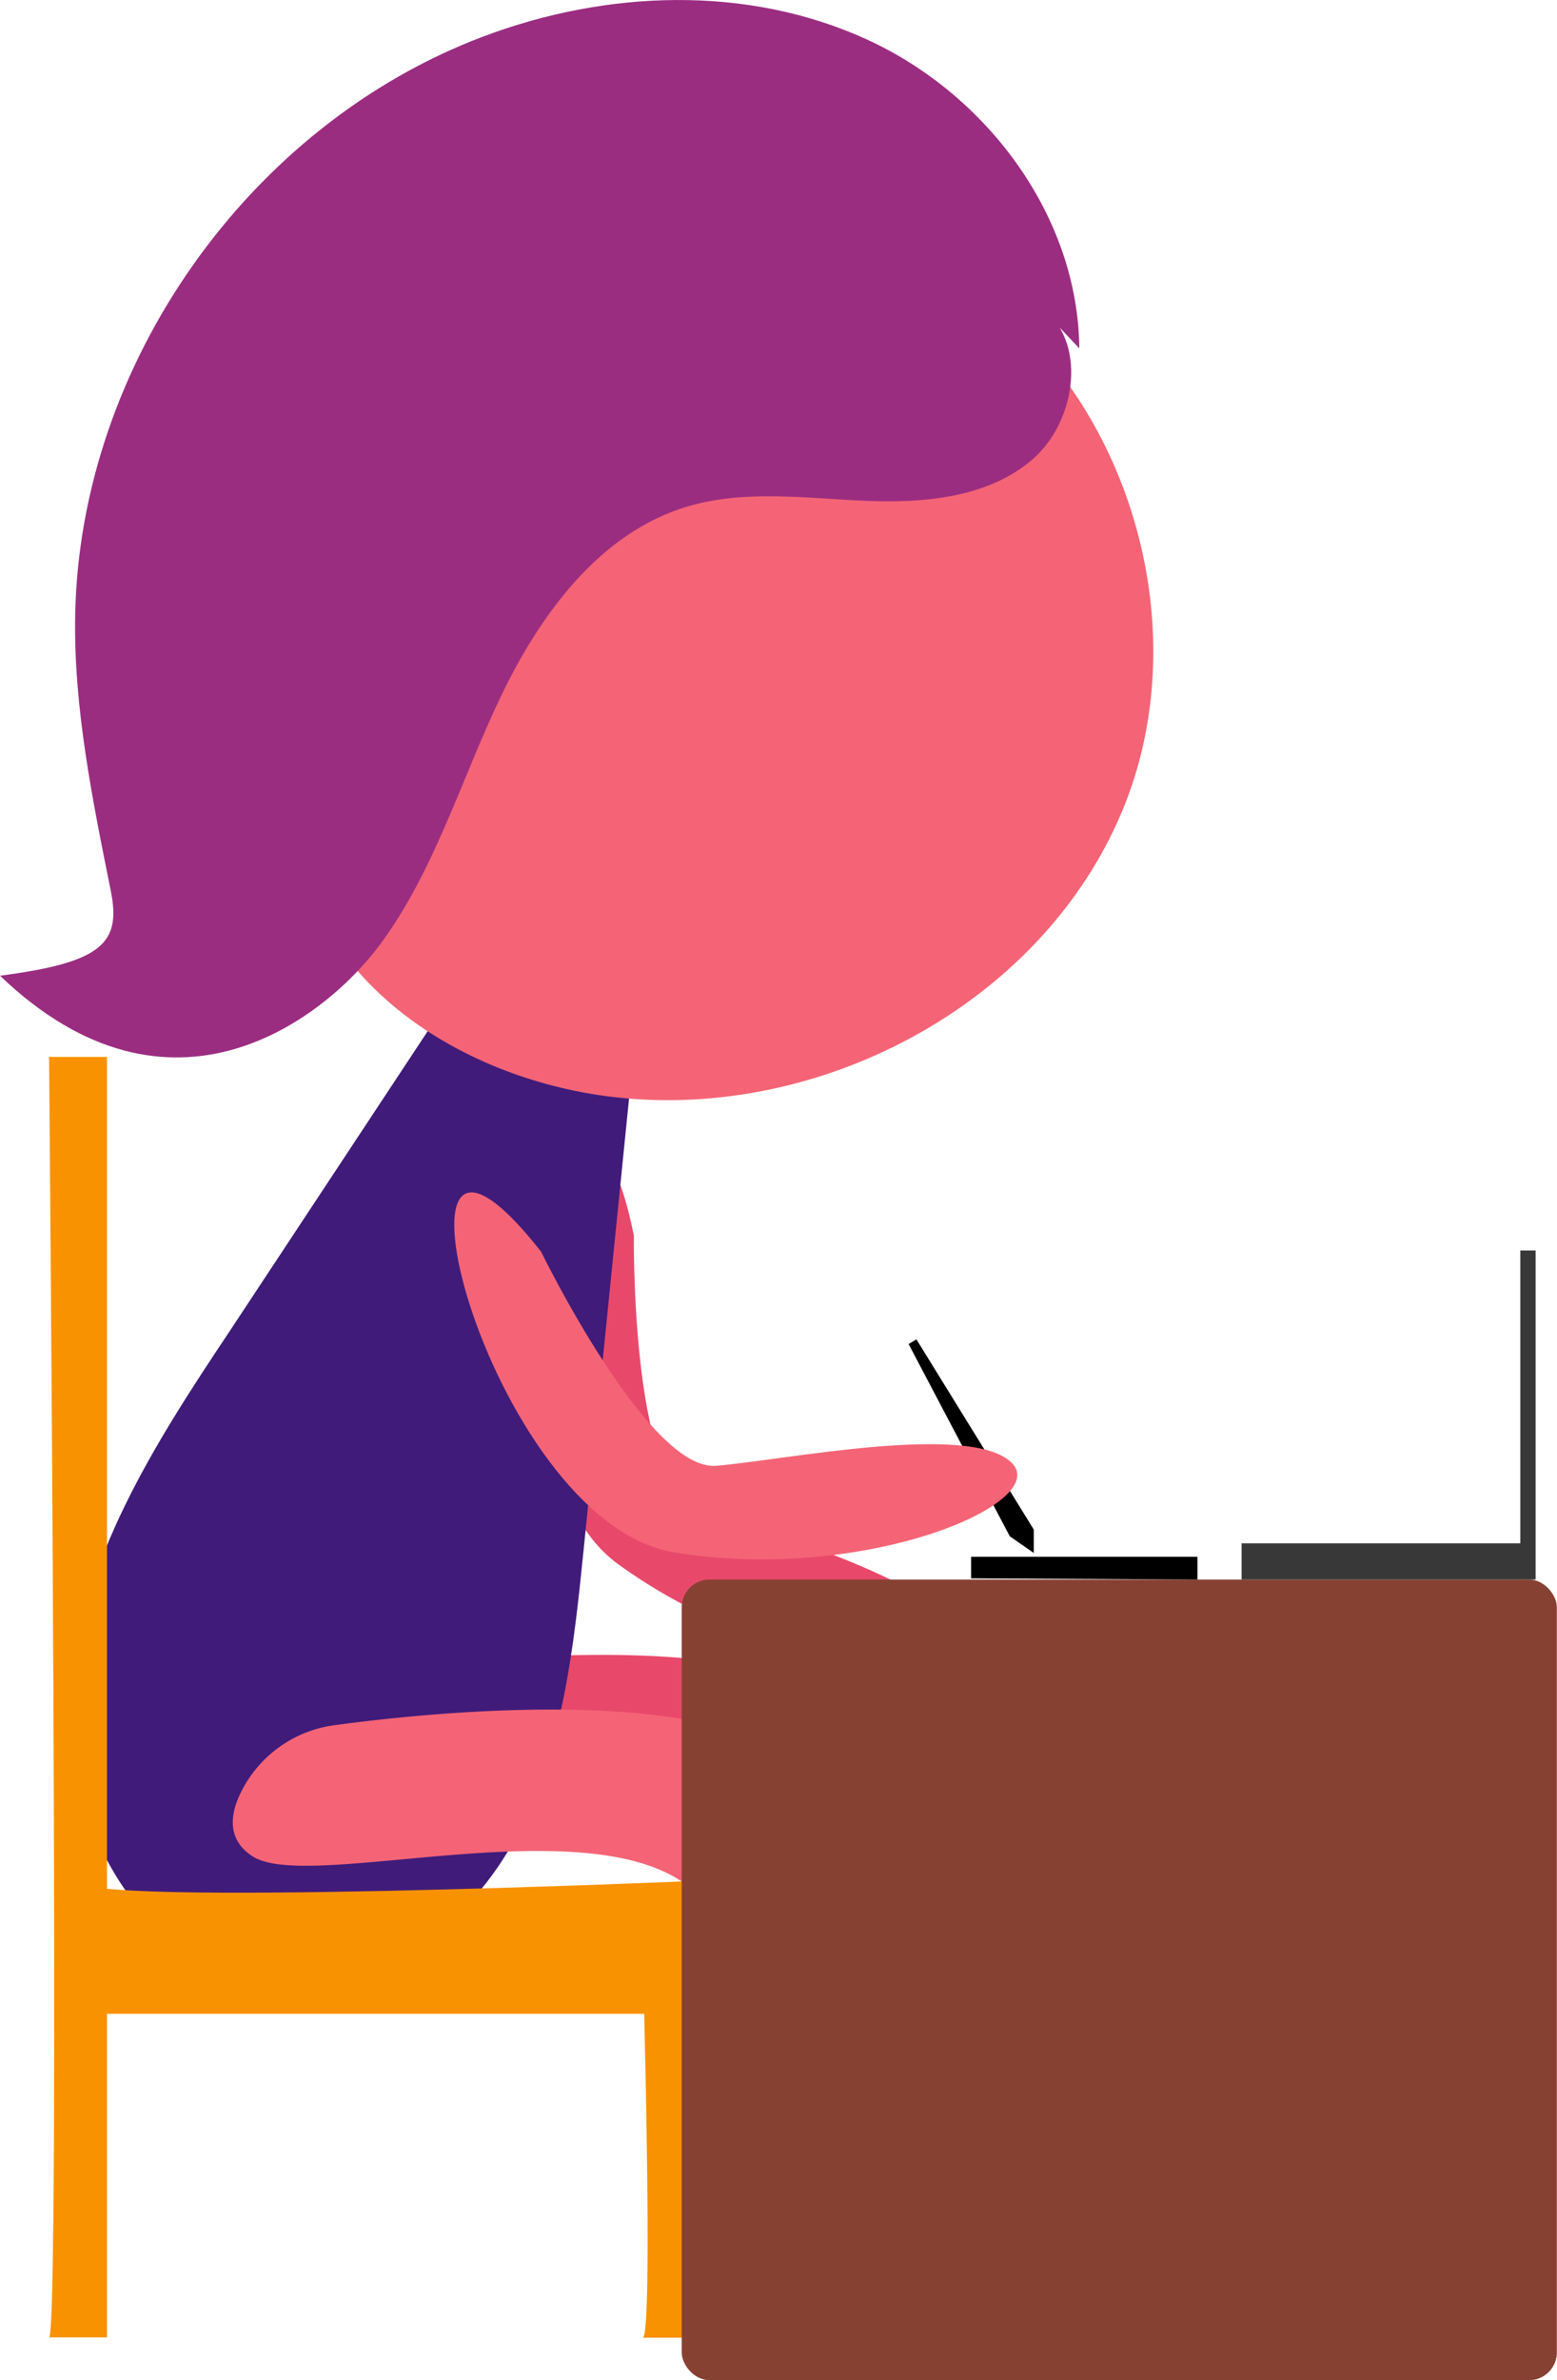 <svg xmlns="http://www.w3.org/2000/svg" viewBox="0 0 101.89 155.66"><defs><style>.cls-1{fill:#e8496b;}.cls-2{fill:#401b7a;}.cls-3{fill:#f46476;}.cls-4{fill:#9b2d81;}.cls-5{fill:#f99200;}.cls-6{fill:#874133;}.cls-7{fill:#383838;}</style></defs><title>digitalArtist</title><g id="Layer_2" data-name="Layer 2"><g id="Layer_1-2" data-name="Layer 1"><path class="cls-1" d="M41.48,80.8s-.2,16,3.94,17.63,16.12,4.9,17.36,8.52-12.21,2.71-22.36-4.68S37.74,62.26,41.48,80.8Z"/><path class="cls-1" d="M19.07,113.71a8,8,0,0,1,6.29-4.48c7.39-1,25.3-2.6,30.72,3,6.89,7.15,7.66,36.51,1.27,37s-5.25-24.61-7.65-28.08c-5.2-7.49-25.91-.77-29.81-3.32C18.27,116.81,18.38,115.21,19.07,113.71Z"/><path class="cls-2" d="M42.53,58.28l-4.33,43c-.65,6.42-1.35,13-4.36,18.73s-8.94,10.37-15.37,9.92c-8.71-.62-14.41-10.38-13.86-19.09S10.14,94.38,15,87.1L36.7,54.25l7.13,3.55"/><path class="cls-3" d="M59.71,16.59c13.05,5.89,19.23,23.08,13.78,36.32S52.46,74,38.36,71.48c-7-1.26-13.93-5.1-17.33-11.39-2.73-5.05-3-11.17-1.72-16.78a35.46,35.46,0,0,1,44.87-26.4"/><path class="cls-4" d="M70.63,22.78c-.08-8.61-6-16.57-13.86-20.18S39.67-.65,31.62,2.39C16.29,8.17,5.23,23.83,4.92,40.21c-.11,6,1.11,12,2.32,18,.7,3.43-.46,4.72-7.24,5.6,11.19,10.72,21.27,2.79,24.84-2S30.17,51,32.75,45.6,39.24,34.83,45,33.12c3.72-1.1,7.69-.54,11.57-.37s8.08-.19,11-2.71S71.2,22.16,68,20"/><path class="cls-5" d="M7,69.12v83.74H3.21c.76,0,0-83.74,0-83.74Z"/><path class="cls-5" d="M45.69,131.7H5.08V123c0,1.75,40.61,0,40.61,0Z"/><path class="cls-3" d="M15.73,117.29A8,8,0,0,1,22,112.81c7.39-1,25.3-2.61,30.72,3,6.89,7.15,7.66,36.51,1.27,37s-5.25-24.61-7.65-28.09c-5.2-7.49-25.91-.76-29.81-3.32C14.93,120.38,15,118.79,15.73,117.29Z"/><path class="cls-5" d="M45.69,128v24.88H42.06c.72,0,0-24.88,0-24.88Z"/><polygon points="59.97 87.59 67.65 100.03 67.65 101.56 66.08 100.47 59.46 87.9 59.97 87.59"/><path class="cls-3" d="M35.41,81.86s7,14.36,11.44,14S63.46,93,66.19,95.65s-9.69,7.91-22.07,5.87S23.74,67,35.41,81.86Z"/><rect class="cls-6" x="44.61" y="103.3" width="57.27" height="52.36" rx="1.82"/><polygon class="cls-7" points="100.49 81.78 100.49 103.3 81.25 103.3 81.25 100.93 99.49 100.93 99.49 81.78 100.49 81.78"/><polygon points="78.36 103.3 78.36 101.81 63.55 101.81 63.55 103.22 78.36 103.3"/></g></g></svg>